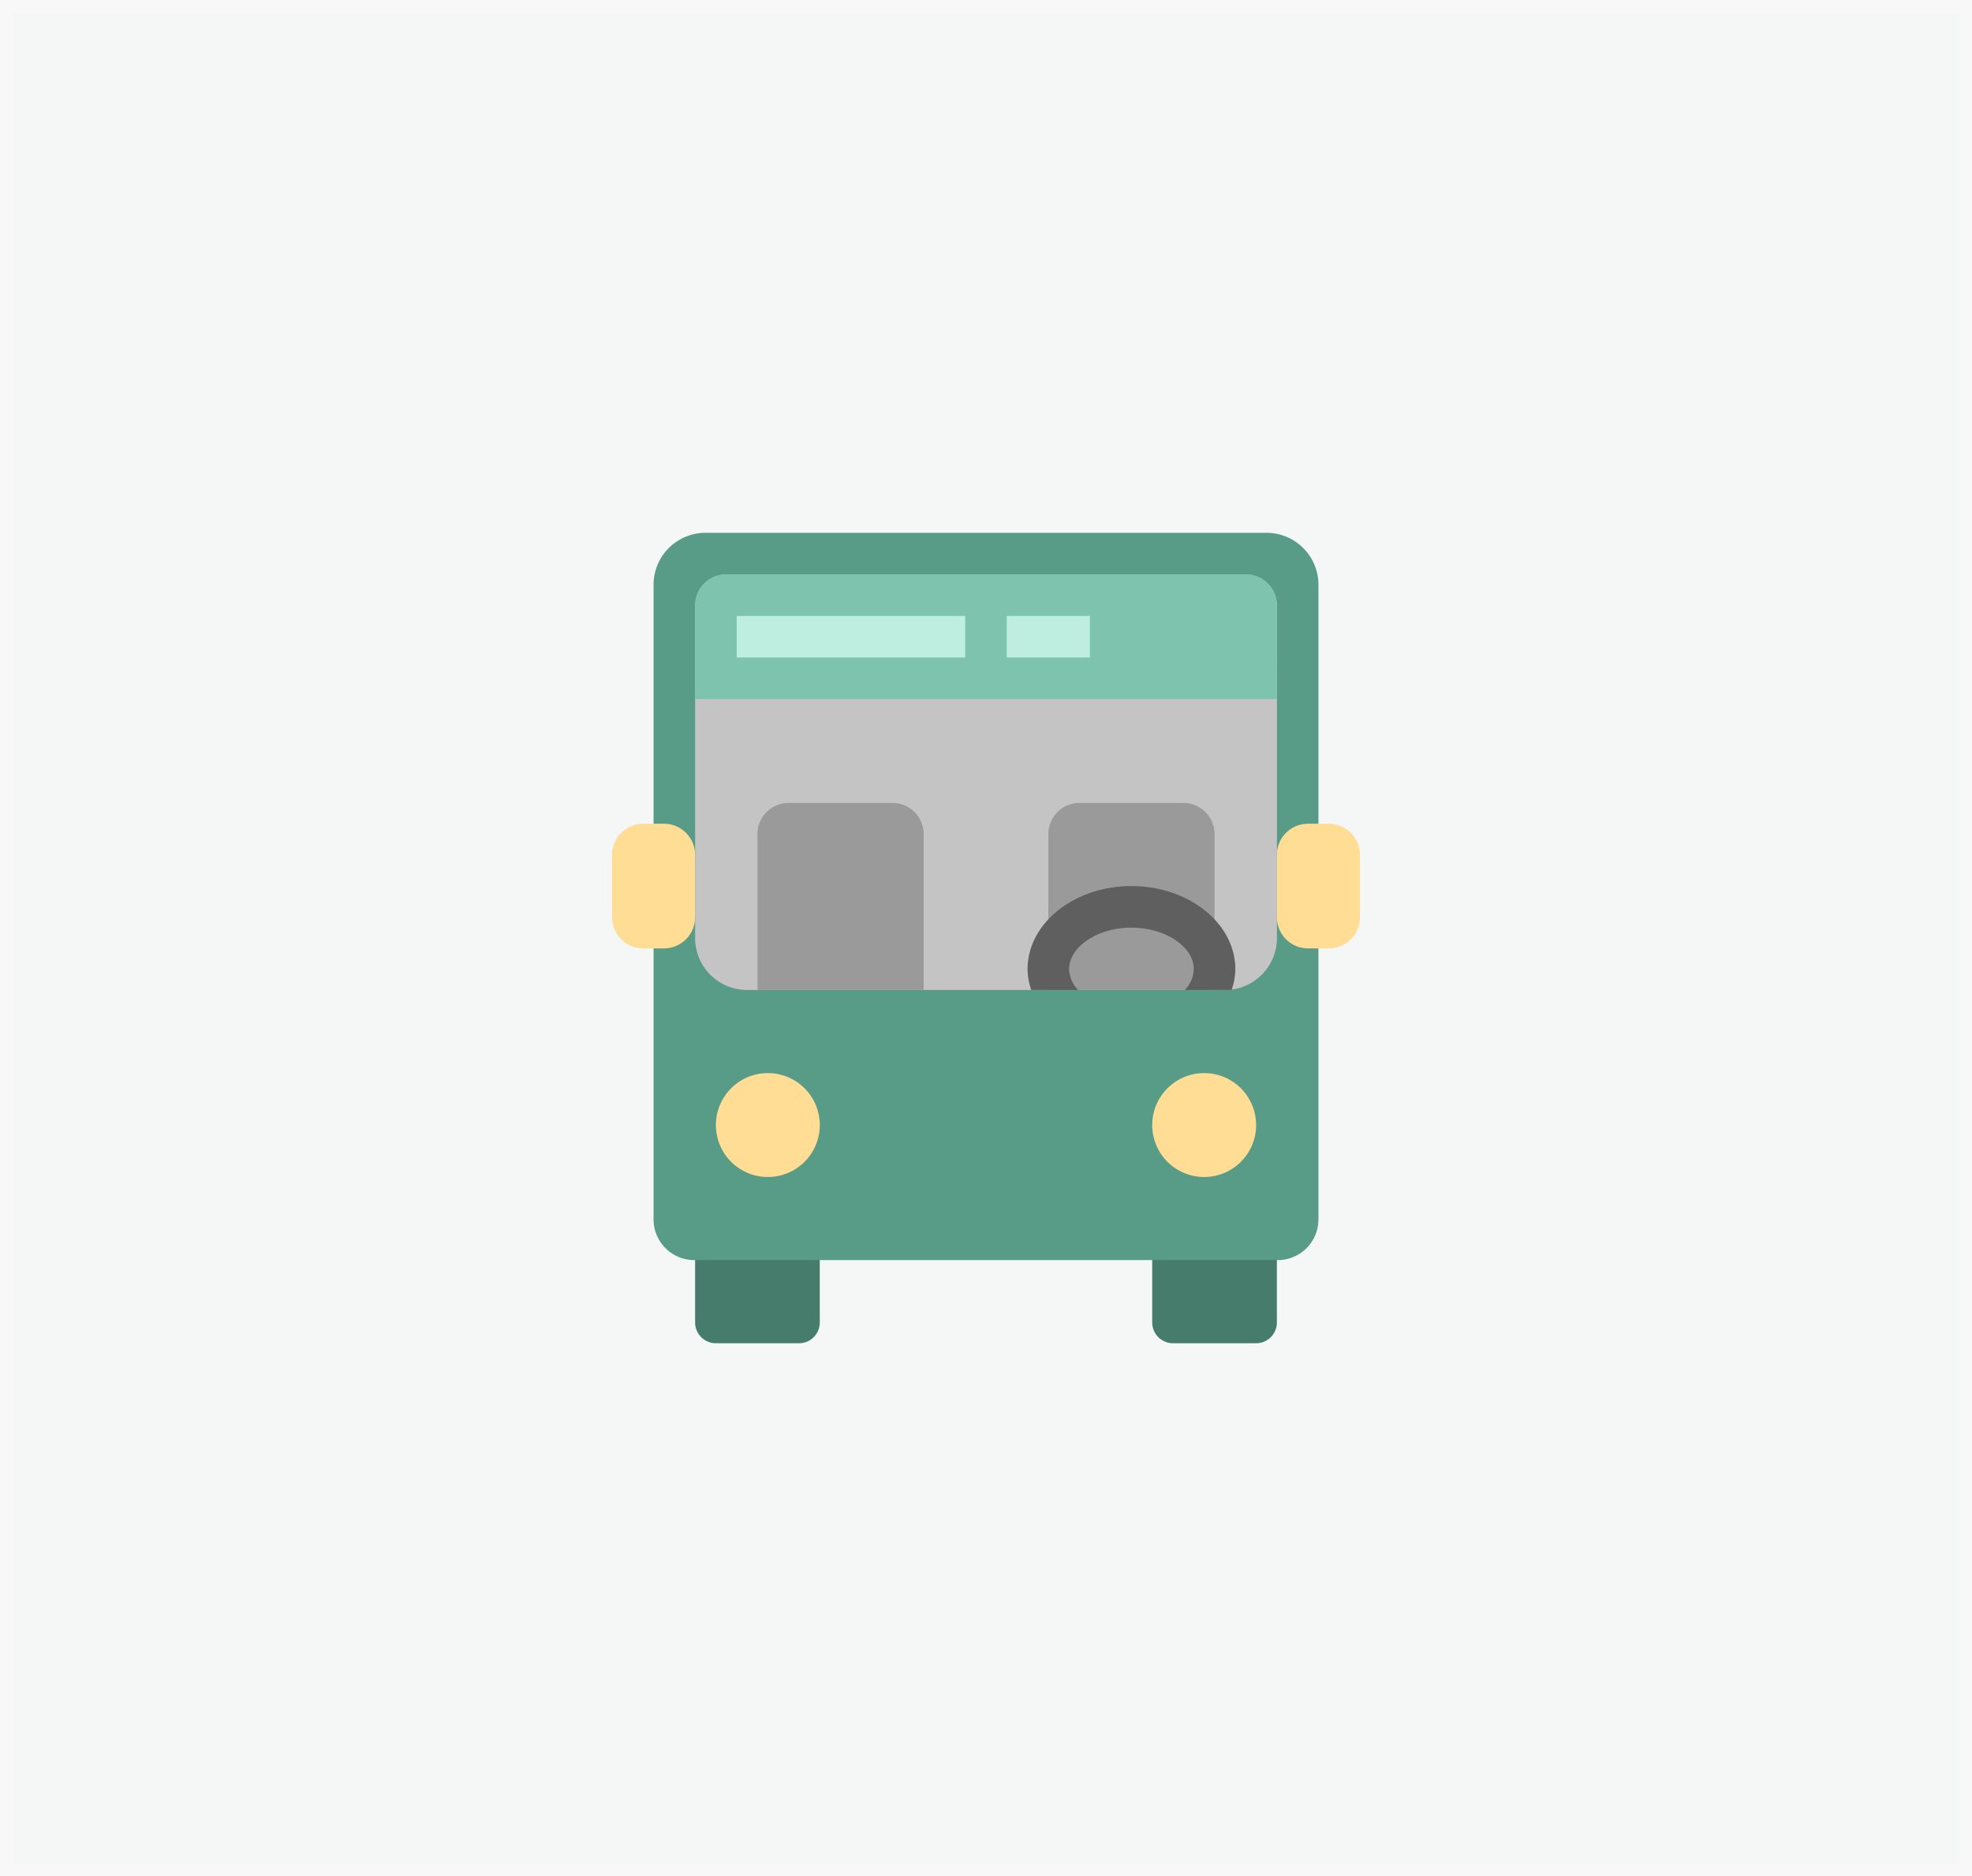 <svg xmlns="http://www.w3.org/2000/svg" width="164" height="156" viewBox="0 0 164 156">
  <g id="グループ_735" data-name="グループ 735" transform="translate(-940 -2671)">
    <g id="長方形_824" data-name="長方形 824" transform="translate(940 2671)" fill="#304e47" stroke="#707070" stroke-width="1" opacity="0.05">
      <rect width="164" height="156" stroke="none"/>
      <rect x="0.5" y="0.5" width="163" height="155" fill="none"/>
    </g>
    <path id="パス_354" data-name="パス 354" d="M223.7,748.395a1.728,1.728,0,0,0-1.728-1.728h-6.912a1.728,1.728,0,0,0-1.728,1.728v10.368a1.728,1.728,0,0,0,1.728,1.728h6.912a1.728,1.728,0,0,0,1.728-1.728Zm38.015,0a1.728,1.728,0,0,0-1.728-1.728h-6.912a1.728,1.728,0,0,0-1.728,1.728v10.368a1.728,1.728,0,0,0,1.728,1.728h6.912a1.728,1.728,0,0,0,1.728-1.728Z" transform="translate(784.476 2022.205)" fill="#467c6c"/>
    <path id="パス_355" data-name="パス 355" d="M221.641,85.333H174.987a4.32,4.32,0,0,0-4.32,4.32v52.7a3.385,3.385,0,0,0,3.456,3.456h48.382a3.385,3.385,0,0,0,3.456-3.456v-52.7A4.32,4.32,0,0,0,221.641,85.333Z" transform="translate(823.686 2629.972)" fill="#589c87"/>
    <path id="パス_356" data-name="パス 356" d="M134.912,391.774a2.592,2.592,0,0,1-2.592,2.592h-1.728A2.592,2.592,0,0,1,128,391.774v-5.182A2.592,2.592,0,0,1,130.592,384h1.728a2.592,2.592,0,0,1,2.592,2.592Zm55.294,0a2.592,2.592,0,0,1-2.592,2.592h-1.728a2.592,2.592,0,0,1-2.592-2.592v-5.182A2.592,2.592,0,0,1,185.886,384h1.728a2.592,2.592,0,0,1,2.592,2.592Z" transform="translate(862.897 2355.497)" fill="#ffdd95"/>
    <path id="パス_357" data-name="パス 357" d="M238.987,644.32m-4.32,0a4.32,4.32,0,1,0,4.32-4.32A4.32,4.32,0,0,0,234.667,644.32Z" transform="translate(764.87 2120.232)" fill="#ffdd95"/>
    <path id="パス_358" data-name="パス 358" d="M686.987,644.32m-4.32,0a4.32,4.32,0,1,0,4.32-4.32A4.32,4.32,0,0,0,682.667,644.32Z" transform="translate(353.157 2120.232)" fill="#ffdd95"/>
    <path id="パス_359" data-name="パス 359" d="M259.124,128h-43.2a2.592,2.592,0,0,0-2.592,2.592v27.647a4.32,4.32,0,0,0,4.32,4.32H257.4a4.32,4.32,0,0,0,4.32-4.32V130.592A2.592,2.592,0,0,0,259.124,128Z" transform="translate(784.476 2590.761)" fill="#c4c4c4"/>
    <path id="パス_360" data-name="パス 360" d="M261.716,138.368H213.333v-7.776A2.592,2.592,0,0,1,215.925,128h43.2a2.592,2.592,0,0,1,2.592,2.592Z" transform="translate(784.476 2590.761)" fill="#7dc3ad"/>
    <path id="パス_361" data-name="パス 361" d="M256,170.667h19.007v3.456H256Zm22.463,0h6.912v3.456h-6.912Z" transform="translate(745.265 2551.55)" fill="#beeedf"/>
    <path id="パス_362" data-name="パス 362" d="M291.157,378.218H277.333v-12.96a2.592,2.592,0,0,1,2.592-2.592h8.64a2.592,2.592,0,0,1,2.592,2.592Zm24.191,0H301.525v-12.96a2.592,2.592,0,0,1,2.592-2.592h8.64a2.592,2.592,0,0,1,2.592,2.592Z" transform="translate(725.659 2375.102)" fill="#9a9a9a"/>
    <path id="パス_363" data-name="パス 363" d="M558.866,456.64a2.609,2.609,0,0,1-.743-1.728c0-1.873,2.374-3.456,5.184-3.456s5.184,1.583,5.184,3.456a2.608,2.608,0,0,1-.743,1.728h3.891a5.534,5.534,0,0,0,.308-1.728c0-3.812-3.876-6.912-8.64-6.912s-8.64,3.1-8.64,6.912a5.532,5.532,0,0,0,.307,1.728Z" transform="translate(470.789 2296.68)" fill="#5f5f5f"/>
  </g>
</svg>
